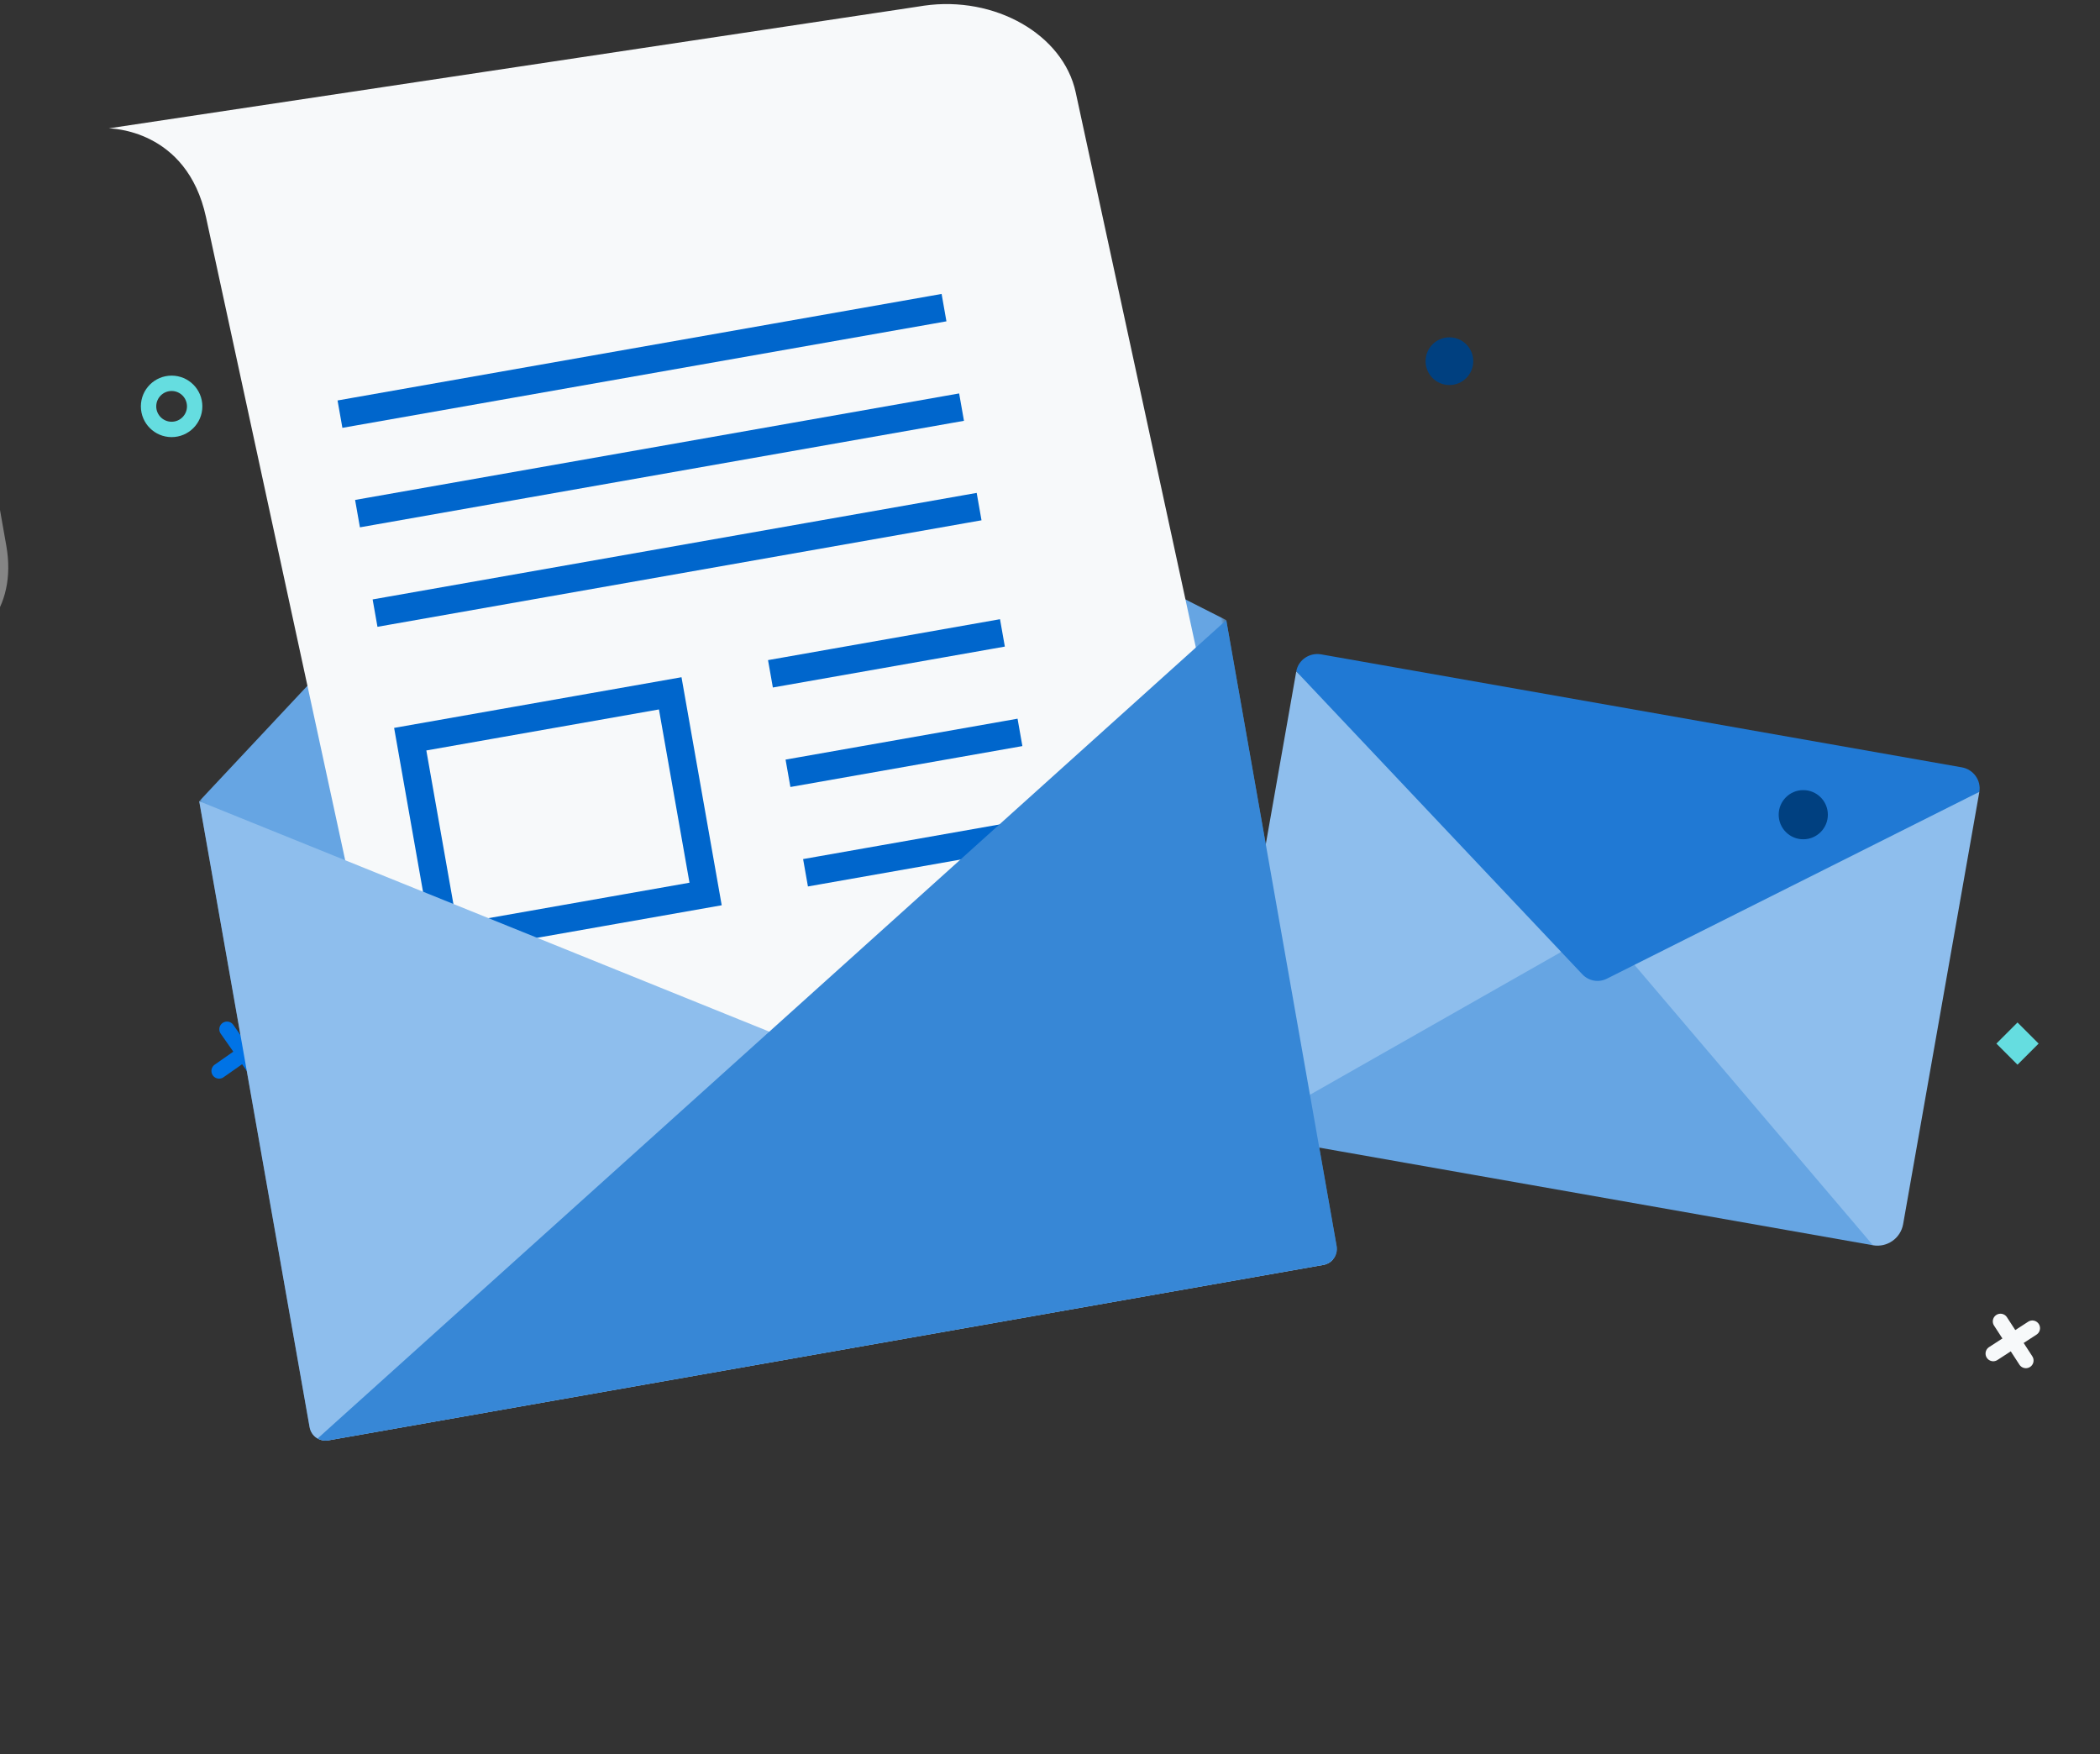 <?xml version="1.0" encoding="UTF-8" standalone="no"?>
<svg
   width="409.864"
   height="342.344"
   viewBox="0 0 409.864 342.344"
   version="1.1"
   id="svg77"
   sodipodi:docname="banner-newsletter-image2.svg"
   inkscape:version="1.1.2 (0a00cf5339, 2022-02-04)"
   xmlns:inkscape="http://www.inkscape.org/namespaces/inkscape"
   xmlns:sodipodi="http://sodipodi.sourceforge.net/DTD/sodipodi-0.dtd"
   xmlns:xlink="http://www.w3.org/1999/xlink"
   xmlns="http://www.w3.org/2000/svg"
   xmlns:svg="http://www.w3.org/2000/svg"
   xmlns:rdf="http://www.w3.org/1999/02/22-rdf-syntax-ns#"
   xmlns:cc="http://creativecommons.org/ns#"
   xmlns:dc="http://purl.org/dc/elements/1.1/">
  <rect x="0" y="0" width="409.864" height="342.344" fill="#333333" stroke="none"/>
  <sodipodi:namedview
     id="namedview79"
     pagecolor="#ffffff"
     bordercolor="#666666"
     borderopacity="1.0"
     inkscape:pageshadow="2"
     inkscape:pageopacity="0.0"
     inkscape:pagecheckerboard="0"
     showgrid="false"
     fit-margin-top="0"
     fit-margin-left="0"
     fit-margin-right="0"
     fit-margin-bottom="0"
     inkscape:zoom="1.495183"
     inkscape:cx="6.3537371"
     inkscape:cy="188.60567"
     inkscape:window-width="1920"
     inkscape:window-height="1011"
     inkscape:window-x="0"
     inkscape:window-y="0"
     inkscape:window-maximized="1"
     inkscape:current-layer="Page-1" />
  <!-- Generator: Sketch 50 (54983) - http://www.bohemiancoding.com/sketch -->
  <title
     id="title2">Group 47</title>
  <desc
     id="desc4">Created with Sketch.</desc>
  <defs
     id="defs7">
    <polygon
       id="path-1"
       points="203.543,9.9386099e-05 203.543,202.724 0.024,202.724 0.024,9.9386099e-05 " />
  </defs>
  <g
     id="Page-1"
     stroke="none"
     stroke-width="1"
     fill="none"
     fill-rule="evenodd"
     transform="translate(30.892,-17.574)">
    <g
       id="Group-47"
       transform="translate(-20)">
      <g
         id="Group-3-Copy"
         transform="rotate(-10,576.441,-35.236)">
        <mask
           id="mask-2"
           fill="#ffffff">
          <use
             xlink:href="#path-1"
             id="use18"
             x="0"
             y="0"
             width="100%"
             height="100%" />
        </mask>
        <g
           id="Clip-2" />
        <path
           d="M 200.362,202.748 H 3.18 C 1.424,202.748 0,201.324 0,199.567 V 75.533 L 99.863,0.636 c 1.131,-0.848 2.686,-0.848 3.816,0 L 203.543,75.533 V 199.567 c 0,1.756 -1.424,3.18 -3.18,3.18"
           id="Fill-1"
           fill="#66a5e3"
           mask="url(#mask-2)" />
      </g>
      <g
         id="g267"
         transform="translate(30.389,50.307)">
        <g
           id="Group-52"
           transform="rotate(10,-431.2,1261.279)"
           fill-rule="nonzero">
          <g
             id="email">
            <path
               d="M 131.17,0.211 H 4.206 c -2.268,0 -4.185,1.796 -4.206,4.064 C 1.1143265e-4,4.285 22.563,24.701 67.688,65.522 L 135.377,4.323 c -0.022,-2.316 -1.939,-4.113 -4.207,-4.113 z"
               id="Shape"
               fill="#2079d4" />
            <path
               d="m 70.11,52.863 c -1.437,1.069 -3.405,1.069 -4.843,0 L 60.43,49.265 C 44.641,54.812 33.599,60.19 27.304,65.401 21.009,70.612 13.603,80.504 5.085,95.078 H 130.292 C 122.86,79.919 116.076,69.8 109.941,64.722 103.806,59.643 92.141,54.491 74.946,49.265 Z"
               id="path10"
               fill="#66a5e3" />
            <path
               d="M 6.6859591e-4,4.323 0,4.323 V 89.993 c 0,2.808 2.277,5.085 5.085,5.085 L 60.43,49.265 Z"
               id="path12"
               fill="#8ebeed" />
            <path
               d="M 74.946,49.265 130.292,95.078 c 2.808,0 5.085,-2.277 5.085,-5.085 V 4.323 Z"
               id="path14"
               fill="#8ebeed" />
          </g>
        </g>
      </g>
      <g
         id="Group-29-Copy"
         transform="matrix(-0.985,-0.174,-0.174,0.985,195.485,113.527)"
         opacity="0.2"
         stroke="#ffffff"
         stroke-linecap="round"
         stroke-linejoin="round"
         stroke-width="5">
        <path
           d="M 1.072,1.839 H 41.415"
           id="path55" />
        <path
           d="M 1.792,19.294 H 60.004"
           id="path57" />
        <path
           d="M 1.577,34.554 H 20.203"
           id="path59" />
      </g>
      <circle
         id="Oval-8"
         stroke="#65dde0"
         stroke-width="3"
         cx="22.602"
         cy="96.882"
         r="4.5" />
      <polygon
         id="Oval-8-Copy"
         stroke="#65dde0"
         stroke-width="3"
         points="368.486,221.245 370.486,223.245 372.486,221.245 370.486,219.245 "
         transform="translate(12.386)" />
      <g
         id="Group-46"
         transform="rotate(10,-1229.187,298.038)"
         stroke="#0073e6"
         stroke-linecap="round"
         stroke-linejoin="round"
         stroke-width="3">
        <path
           d="M 0.409,0.409 8.693,8.693"
           id="Line-6" />
        <path
           d="M 0.409,0.409 8.693,8.693"
           id="path65"
           transform="matrix(-1,0,0,1,9,0)" />
      </g>
      <g
         id="Group-46-Copy"
         transform="rotate(12,-1118.988,1941.963)"
         stroke="#f7f9fa"
         stroke-linecap="round"
         stroke-linejoin="round"
         stroke-width="3">
        <path
           d="M 0.318,0.318 6.753,6.753"
           id="path68" />
        <path
           d="M 0.318,0.318 6.753,6.753"
           id="path70"
           transform="matrix(-1,0,0,1,6.992,0)" />
      </g>
      <circle
         id="Oval-9"
         fill="#004080"
         cx="341.058"
         cy="176.574"
         r="4.798" />
      <circle
         id="Oval-9-Copy"
         fill="#004080"
         cx="271.997"
         cy="88.066"
         r="4.654" />
    </g>
    <g
       id="g215"
       transform="translate(143.231,-144.167)">
      <g
         id="Group-50"
         transform="rotate(-10,689.819,1415.462)">
        <g
           id="g196"
           inkscape:label="g196">
          <path
             d="m 39.428,103.235 v 32.629 c 0,12.546 -8.672,19.271 -19.271,19.271 h -0.258 c -10.599,0 -19.271,-8.672 -19.271,-19.271 V 108.529 c 4.559e-4,-2.924 2.371,-5.294 5.293,-5.294 z"
             id="Fill-4"
             fill="#ffffff"
             opacity="0.4" />
          <path
             d="m 97.955,312.565 171.391,5.465 -9.01,-233.076 c -0.446,-11.534 -12.252,-21.336 -26.237,-21.782 -0.605,-0.019 -0.857,-0.017 -1.11,-0.02 L 73.277,59.123 c 0.137,0.066 14.983,2.65 15.668,20.366 z"
             id="Fill-5"
             fill="#f7f9fa"
             style="stroke-width:0.882"
             sodipodi:nodetypes="cccsccsc" />
          <path
             d="m 233.778,0.325 c -0.264,0 -0.521,0.012 -0.785,0.017 v -0.017 h 0.785"
             id="Fill-8"
             fill="#d0bdaa" />
          <path
             d="m 233.778,0.319 c -0.264,0 -0.521,0.012 -0.785,0.017 v -0.017 h 0.785"
             id="Fill-26"
             fill="#d0bdaa" />
          <path
             d="M 110.731,121.888 H 225.017"
             id="Line-3"
             stroke="#0066cc"
             stroke-width="5.427"
             stroke-linecap="square" />
          <path
             d="M 110.731,141.603 H 225.017"
             id="Line-3-Copy"
             stroke="#0066cc"
             stroke-width="5.427"
             stroke-linecap="square" />
          <path
             d="M 110.731,161.317 H 225.017"
             id="Line-3-Copy-2"
             stroke="#0066cc"
             stroke-width="5.427"
             stroke-linecap="square" />
          <path
             d="m 184.672,186.383 h 40.549"
             id="Line-3-Copy-3"
             stroke="#0066cc"
             stroke-width="5.427"
             stroke-linecap="square" />
          <path
             d="m 184.672,206.098 h 40.549"
             id="Line-3-Copy-4"
             stroke="#0066cc"
             stroke-width="5.427"
             stroke-linecap="square" />
          <path
             d="m 184.672,225.812 h 40.549"
             id="Line-3-Copy-5"
             stroke="#0066cc"
             stroke-width="5.427"
             stroke-linecap="square" />
          <rect
             id="Rectangle-17"
             stroke="#0066cc"
             stroke-width="5.427"
             x="110.507"
             y="186.739"
             width="51.527"
             height="39.765" />
        </g>
      </g>
      <g
         id="Group-11-Copy"
         transform="rotate(-10,1750.419,931.952)">
        <path
           d="m 0,0 v 124.034 c 0,1.756 1.424,3.18 3.18,3.18 H 200.362 c 0.768,0 1.471,-0.272 2.021,-0.725 L 0,0"
           id="path40"
           fill="#8ebeed" />
        <path
           d="m 1.16,126.489 c 0.549,0.453 1.253,0.725 2.021,0.725 H 200.362 c 1.756,0 3.18,-1.424 3.18,-3.18 V 0 L 1.16,126.489"
           id="Fill-10"
           fill="#3787d6" />
      </g>
    </g>
  </g>
</svg>
